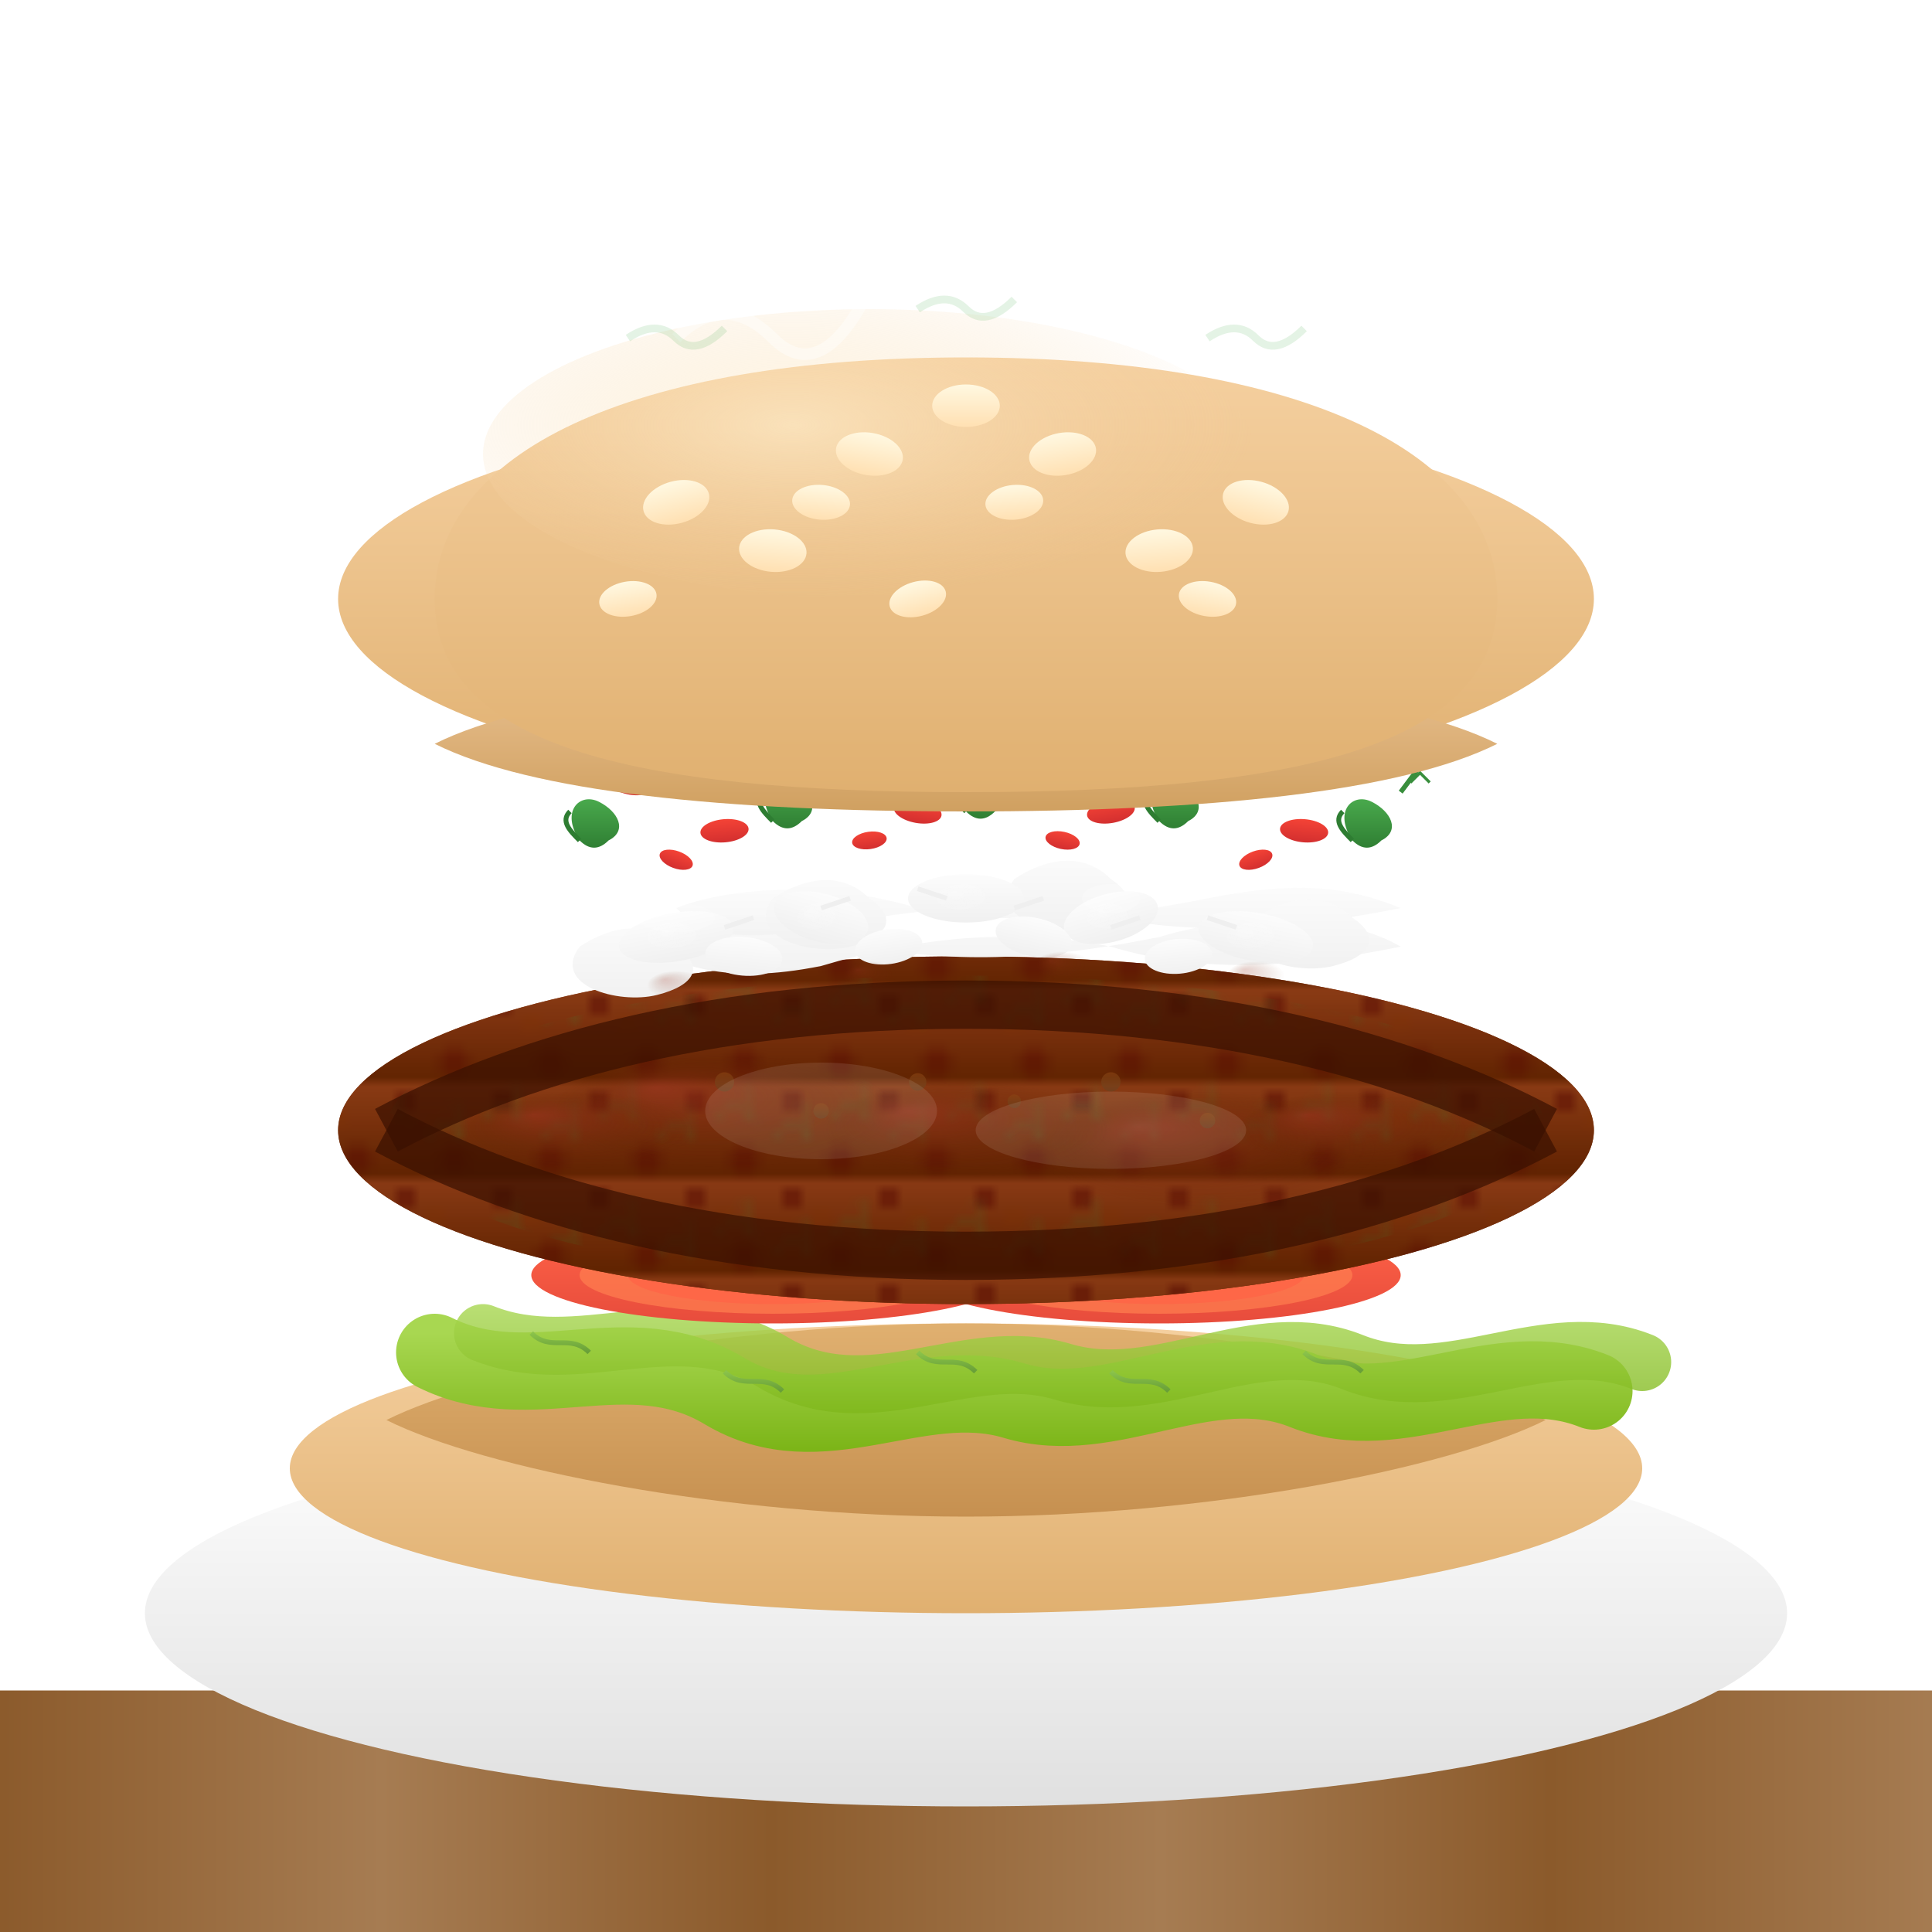 <?xml version="1.0" encoding="UTF-8" standalone="no"?>
<svg width="200" height="200" viewBox="0 0 200 200" xmlns="http://www.w3.org/2000/svg">
  <defs>
    <!-- Wooden Table -->
    <linearGradient id="woodGradient" x1="0%" y1="0%" x2="100%" y2="0%">
      <stop offset="0%" stop-color="#8B5A2B" />
      <stop offset="20%" stop-color="#A67C52" />
      <stop offset="40%" stop-color="#8B5A2B" />
      <stop offset="60%" stop-color="#A67C52" />
      <stop offset="80%" stop-color="#8B5A2B" />
      <stop offset="100%" stop-color="#A67C52" />
    </linearGradient>
    
    <!-- Plate Gradient -->
    <linearGradient id="plateGradient" x1="0%" y1="0%" x2="0%" y2="100%">
      <stop offset="0%" stop-color="#FFFFFF" />
      <stop offset="100%" stop-color="#E0E0E0" />
    </linearGradient>
    
    <!-- Bottom Bun Gradient -->
    <linearGradient id="bottomBunGradient" x1="0%" y1="0%" x2="0%" y2="100%">
      <stop offset="0%" stop-color="#F5D0A0" />
      <stop offset="100%" stop-color="#E0B070" />
    </linearGradient>
    
    <!-- Bottom Bun Edge Gradient -->
    <linearGradient id="bottomBunEdgeGradient" x1="0%" y1="0%" x2="0%" y2="100%">
      <stop offset="0%" stop-color="#E0B070" />
      <stop offset="100%" stop-color="#C69050" />
    </linearGradient>
    
    <!-- Tomato Gradient - Enhanced -->
    <linearGradient id="tomatoGradient" x1="0%" y1="0%" x2="0%" y2="100%">
      <stop offset="0%" stop-color="#FF6347" />
      <stop offset="100%" stop-color="#E74C3C" />
    </linearGradient>
    
    <!-- Tomato Shine -->
    <radialGradient id="tomatoShine" cx="30%" cy="30%" r="50%" fx="20%" fy="20%">
      <stop offset="0%" stop-color="#FFFFFF" stop-opacity="0.4" />
      <stop offset="100%" stop-color="#FFFFFF" stop-opacity="0" />
    </radialGradient>
    
    <!-- Lettuce Gradient - Enhanced -->
    <linearGradient id="lettuceGradient" x1="0%" y1="0%" x2="0%" y2="100%">
      <stop offset="0%" stop-color="#A8D751" />
      <stop offset="100%" stop-color="#7CB518" />
    </linearGradient>
    
    <!-- Lettuce Vein Gradient -->
    <linearGradient id="lettuceVeinGradient" x1="0%" y1="0%" x2="0%" y2="100%">
      <stop offset="0%" stop-color="#8BC34A" />
      <stop offset="100%" stop-color="#689F38" />
    </linearGradient>
    
    <!-- Patty Gradient - Enhanced for Mountain style -->
    <linearGradient id="pattyGradient" x1="0%" y1="0%" x2="0%" y2="100%">
      <stop offset="0%" stop-color="#8D3C16" />
      <stop offset="100%" stop-color="#5E2200" />
    </linearGradient>
    
    <!-- Patty Texture Gradient -->
    <radialGradient id="pattyTextureGradient" cx="50%" cy="50%" r="50%" fx="30%" fy="30%">
      <stop offset="0%" stop-color="#9A3220" stop-opacity="0.8" />
      <stop offset="100%" stop-color="#602000" stop-opacity="0" />
    </radialGradient>
    
    <!-- Mountain Cheese Gradient - Enhanced -->
    <linearGradient id="cheeseGradient" x1="0%" y1="0%" x2="0%" y2="100%">
      <stop offset="0%" stop-color="#FCFCFC" />
      <stop offset="100%" stop-color="#F0F0F0" />
    </linearGradient>
    
    <!-- Cheese Shine Gradient -->
    <radialGradient id="cheeseShine" cx="40%" cy="40%" r="60%" fx="30%" fy="30%">
      <stop offset="0%" stop-color="#FFFFFF" stop-opacity="0.6" />
      <stop offset="100%" stop-color="#FCFCFC" stop-opacity="0" />
    </radialGradient>
    
    <!-- Mountain Herb Gradient - Enhanced -->
    <linearGradient id="herbGradient" x1="0%" y1="0%" x2="0%" y2="100%">
      <stop offset="0%" stop-color="#4DAF50" />
      <stop offset="100%" stop-color="#2E7D32" />
    </linearGradient>
    
    <!-- Pepper Flakes Gradient - Enhanced -->
    <linearGradient id="pepperGradient" x1="0%" y1="0%" x2="0%" y2="100%">
      <stop offset="0%" stop-color="#F44336" />
      <stop offset="100%" stop-color="#D32F2F" />
    </linearGradient>
    
    <!-- Top Bun Gradient -->
    <linearGradient id="topBunGradient" x1="0%" y1="0%" x2="0%" y2="100%">
      <stop offset="0%" stop-color="#F5D0A0" />
      <stop offset="100%" stop-color="#E0B070" />
    </linearGradient>
    
    <!-- Top Bun Edge Gradient -->
    <linearGradient id="topBunEdgeGradient" x1="0%" y1="0%" x2="0%" y2="100%">
      <stop offset="0%" stop-color="#E8C090" />
      <stop offset="100%" stop-color="#D0A060" />
    </linearGradient>
    
    <!-- Top Bun Highlight -->
    <radialGradient id="topBunHighlight" cx="40%" cy="40%" r="60%" fx="40%" fy="40%">
      <stop offset="0%" stop-color="#FFF0D0" stop-opacity="0.6" />
      <stop offset="100%" stop-color="#F5D0A0" stop-opacity="0" />
    </radialGradient>
    
    <!-- Sesame Seed Gradient - Enhanced -->
    <linearGradient id="sesameGradient" x1="0%" y1="0%" x2="0%" y2="100%">
      <stop offset="0%" stop-color="#FFF8E1" />
      <stop offset="100%" stop-color="#FFE0B2" />
    </linearGradient>
    
    <!-- Mountain Spice Blend Gradient -->
    <linearGradient id="spiceBlendGradient" x1="0%" y1="0%" x2="0%" y2="100%">
      <stop offset="0%" stop-color="#8B4513" />
      <stop offset="100%" stop-color="#654321" />
    </linearGradient>
    
    <!-- Drop Shadow -->
    <filter id="dropShadow" x="-20%" y="-20%" width="140%" height="140%">
      <feGaussianBlur in="SourceAlpha" stdDeviation="2" />
      <feOffset dx="0" dy="2" result="offsetblur" />
      <feComponentTransfer>
        <feFuncA type="linear" slope="0.3" />
      </feComponentTransfer>
      <feMerge>
        <feMergeNode />
        <feMergeNode in="SourceGraphic" />
      </feMerge>
    </filter>
    
    <!-- Inner Shadow -->
    <filter id="innerShadow" x="-50%" y="-50%" width="200%" height="200%">
      <feGaussianBlur in="SourceAlpha" stdDeviation="1" result="blur" />
      <feOffset dx="0" dy="1" />
      <feComposite in2="SourceAlpha" operator="arithmetic" k2="-1" k3="1" />
      <feColorMatrix type="matrix" values="0 0 0 0 0  0 0 0 0 0  0 0 0 0 0  0 0 0 0.3 0" />
      <feMerge>
        <feMergeNode />
        <feMergeNode in="SourceGraphic" />
      </feMerge>
    </filter>
    
    <!-- Meat Texture - Enhanced for Mountain style -->
    <pattern id="meatPattern" width="10" height="10" patternUnits="userSpaceOnUse">
      <rect width="10" height="10" fill="url(#pattyGradient)" />
      <circle cx="2" cy="2" r="1" fill="#500000" opacity="0.6" />
      <circle cx="7" cy="8" r="1.5" fill="#500000" opacity="0.4" />
      <circle cx="5" cy="4" r="0.8" fill="#7F3300" opacity="0.4" />
    </pattern>
    
    <!-- Mountain Herbs Pattern -->
    <pattern id="herbPattern" width="12" height="12" patternUnits="userSpaceOnUse">
      <rect width="12" height="12" fill="transparent" />
      <path d="M2,6 L4,4 L6,6 L5,2" stroke="#388E3C" stroke-width="0.5" fill="none" />
      <path d="M8,8 L10,6 L12,8 L11,4" stroke="#388E3C" stroke-width="0.5" fill="none" />
    </pattern>
  </defs>
  
  <!-- Wooden Table Background -->
  <rect x="0" y="175" width="200" height="25" fill="url(#woodGradient)" />
  
  <!-- Plate with Shadow -->
  <ellipse cx="100" cy="165" rx="85" ry="20" fill="url(#plateGradient)" filter="url(#dropShadow)" />
  
  <!-- Bottom Bun -->
  <g filter="url(#dropShadow)">
    <ellipse cx="100" cy="150" rx="70" ry="15" fill="url(#bottomBunGradient)" />
    <path d="M40,145 C50,150 75,155 100,155 C125,155 150,150 160,145 C150,140 125,135 100,135 C75,135 50,140 40,145 Z" fill="url(#bottomBunEdgeGradient)" />
  </g>
  
  <!-- Lettuce - Enhanced -->
  <g filter="url(#dropShadow)">
    <path d="M45,138 C55,143 65,136 75,142 C85,148 95,140 105,143 C115,146 125,138 135,142 C145,146 155,138 165,142" fill="none" stroke="url(#lettuceGradient)" stroke-width="8" stroke-linecap="round" />
    <path d="M50,136 C60,140 70,133 80,139 C90,145 100,137 110,140 C120,143 130,135 140,139 C150,143 160,135 170,139" fill="none" stroke="url(#lettuceGradient)" stroke-width="6" stroke-linecap="round" opacity="0.8" />
    
    <!-- Lettuce Veins -->
    <path d="M55,136 C57,138 59,136 61,138" stroke="url(#lettuceVeinGradient)" stroke-width="0.5" fill="none" />
    <path d="M75,140 C77,142 79,140 81,142" stroke="url(#lettuceVeinGradient)" stroke-width="0.5" fill="none" />
    <path d="M95,138 C97,140 99,138 101,140" stroke="url(#lettuceVeinGradient)" stroke-width="0.5" fill="none" />
    <path d="M115,140 C117,142 119,140 121,142" stroke="url(#lettuceVeinGradient)" stroke-width="0.5" fill="none" />
    <path d="M135,138 C137,140 139,138 141,140" stroke="url(#lettuceVeinGradient)" stroke-width="0.5" fill="none" />
  </g>
  
  <!-- Tomato Slices - Enhanced -->
  <g filter="url(#dropShadow)">
    <ellipse cx="80" cy="130" rx="25" ry="5" fill="url(#tomatoGradient)" />
    <ellipse cx="80" cy="130" rx="20" ry="4" fill="#FF7F50" opacity="0.7" />
    <ellipse cx="80" cy="130" rx="15" ry="3" fill="#FF6347" opacity="0.7" />
    <ellipse cx="80" cy="130" rx="8" ry="1.5" fill="url(#tomatoShine)" opacity="0.3" />
    
    <!-- Tomato Seeds -->
    <circle cx="75" cy="130" r="0.8" fill="#FFD700" opacity="0.7" />
    <circle cx="80" cy="129.5" r="0.8" fill="#FFD700" opacity="0.7" />
    <circle cx="85" cy="130" r="0.8" fill="#FFD700" opacity="0.7" />
    <circle cx="78" cy="131" r="0.8" fill="#FFD700" opacity="0.7" />
    <circle cx="82" cy="131" r="0.8" fill="#FFD700" opacity="0.7" />
    
    <ellipse cx="120" cy="130" rx="25" ry="5" fill="url(#tomatoGradient)" />
    <ellipse cx="120" cy="130" rx="20" ry="4" fill="#FF7F50" opacity="0.7" />
    <ellipse cx="120" cy="130" rx="15" ry="3" fill="#FF6347" opacity="0.7" />
    <ellipse cx="120" cy="130" rx="8" ry="1.5" fill="url(#tomatoShine)" opacity="0.3" />
    
    <!-- Tomato Seeds -->
    <circle cx="115" cy="130" r="0.8" fill="#FFD700" opacity="0.7" />
    <circle cx="120" cy="129.5" r="0.8" fill="#FFD700" opacity="0.7" />
    <circle cx="125" cy="130" r="0.8" fill="#FFD700" opacity="0.7" />
    <circle cx="118" cy="131" r="0.8" fill="#FFD700" opacity="0.7" />
    <circle cx="122" cy="131" r="0.8" fill="#FFD700" opacity="0.7" />
  </g>
  
  <!-- Mountain-Style Patty (thicker) - Enhanced -->
  <g filter="url(#dropShadow)">
    <ellipse cx="100" cy="115" rx="65" ry="18" fill="url(#pattyGradient)" />
    <ellipse cx="100" cy="115" rx="65" ry="18" fill="url(#meatPattern)" opacity="0.9" />
    <ellipse cx="100" cy="115" rx="60" ry="16" fill="url(#herbPattern)" opacity="0.2" />
    
    <!-- Patty Texture Details - Enhanced -->
    <ellipse cx="75" cy="113" rx="18" ry="6" fill="url(#pattyTextureGradient)" opacity="0.7" />
    <ellipse cx="125" cy="117" rx="18" ry="6" fill="url(#pattyTextureGradient)" opacity="0.7" />
    <ellipse cx="100" cy="115" rx="15" ry="5" fill="url(#pattyTextureGradient)" opacity="0.7" />
    <ellipse cx="60" cy="115" rx="12" ry="4" fill="url(#pattyTextureGradient)" opacity="0.7" />
    <ellipse cx="140" cy="115" rx="12" ry="4" fill="url(#pattyTextureGradient)" opacity="0.7" />
    
    <!-- Seared Edges - Enhanced -->
    <path d="M40,115 C55,123 75,128 100,128 C125,128 145,123 160,115" stroke="#3A1000" stroke-width="5" fill="none" opacity="0.7" />
    <path d="M40,115 C55,107 75,102 100,102 C125,102 145,107 160,115" stroke="#3A1000" stroke-width="5" fill="none" opacity="0.7" />
    
    <!-- Mountain Spice Blend Sprinkles -->
    <g opacity="0.6">
      <circle cx="75" cy="110" r="1" fill="url(#spiceBlendGradient)" />
      <circle cx="85" cy="113" r="0.8" fill="url(#spiceBlendGradient)" />
      <circle cx="95" cy="110" r="0.9" fill="url(#spiceBlendGradient)" />
      <circle cx="105" cy="112" r="0.7" fill="url(#spiceBlendGradient)" />
      <circle cx="115" cy="110" r="1" fill="url(#spiceBlendGradient)" />
      <circle cx="125" cy="114" r="0.8" fill="url(#spiceBlendGradient)" />
    </g>
  </g>
  
  <!-- Mountain Cheese (Feta style) - Enhanced -->
  <g filter="url(#dropShadow)">
    <!-- Breaking up the single large cheese ellipse into several irregular chunks -->
    <path d="M65,95 C70,93 80,91 90,96 C100,98 110,97 120,95 C130,92 140,93 145,96 C135,98 125,99 115,96 C105,94 95,95 85,98 C75,100 70,98 65,95 Z" fill="url(#cheeseGradient)" />
    <path d="M70,92 C75,90 85,89 95,92 C105,94 115,93 125,91 C135,89 140,90 145,92 C135,94 125,95 115,93 C105,91 95,92 85,94 C75,96 72,94 70,92 Z" fill="url(#cheeseGradient)" opacity="0.8" />
    
    <!-- More natural cheese chunks scattered around -->
    <path d="M60,96 C63,94 67,93 70,96 C73,98 72,100 68,101 C64,102 57,100 60,96 Z" fill="url(#cheeseGradient)" />
    <path d="M80,91 C83,89 87,88 90,91 C93,93 92,95 88,96 C84,97 77,95 80,91 Z" fill="url(#cheeseGradient)" />
    <path d="M105,89 C108,87 112,86 115,89 C118,91 117,93 113,94 C109,95 102,93 105,89 Z" fill="url(#cheeseGradient)" />
    <path d="M130,93 C133,91 137,90 140,93 C143,95 142,97 138,98 C134,99 127,97 130,93 Z" fill="url(#cheeseGradient)" />
    
    <!-- Cheese Crumbles - Enhanced with more varied shapes -->
    <ellipse cx="70" cy="95" rx="6" ry="2.5" fill="url(#cheeseGradient)" transform="rotate(-10,70,95)" />
    <ellipse cx="70" cy="95" rx="3" ry="1.5" fill="url(#cheeseShine)" opacity="0.4" />
    
    <ellipse cx="85" cy="93" rx="5" ry="2.5" fill="url(#cheeseGradient)" transform="rotate(15,85,93)" />
    <ellipse cx="85" cy="93" rx="2.5" ry="1.5" fill="url(#cheeseShine)" opacity="0.4" />
    
    <ellipse cx="100" cy="91" rx="6" ry="2.5" fill="url(#cheeseGradient)" />
    <ellipse cx="100" cy="91" rx="3" ry="1.5" fill="url(#cheeseShine)" opacity="0.4" />
    
    <ellipse cx="115" cy="93" rx="5" ry="2.5" fill="url(#cheeseGradient)" transform="rotate(-15,115,93)" />
    <ellipse cx="115" cy="93" rx="2.5" ry="1.5" fill="url(#cheeseShine)" opacity="0.4" />
    
    <ellipse cx="130" cy="95" rx="6" ry="2.5" fill="url(#cheeseGradient)" transform="rotate(10,130,95)" />
    <ellipse cx="130" cy="95" rx="3" ry="1.5" fill="url(#cheeseShine)" opacity="0.4" />
    
    <!-- Additional Cheese Crumbles with more texture -->
    <ellipse cx="77" cy="97" rx="4" ry="2" fill="url(#cheeseGradient)" transform="rotate(5,77,97)" />
    <ellipse cx="92" cy="96" rx="3.5" ry="1.8" fill="url(#cheeseGradient)" transform="rotate(-8,92,96)" />
    <ellipse cx="107" cy="95" rx="4" ry="2" fill="url(#cheeseGradient)" transform="rotate(12,107,95)" />
    <ellipse cx="122" cy="97" rx="3.5" ry="1.8" fill="url(#cheeseGradient)" transform="rotate(-5,122,97)" />
    
    <!-- Cheese texture elements -->
    <path d="M75,94 L78,93" stroke="#EFEFEF" stroke-width="0.5" fill="none" />
    <path d="M85,92 L88,91" stroke="#EFEFEF" stroke-width="0.5" fill="none" />
    <path d="M95,90 L98,91" stroke="#EFEFEF" stroke-width="0.5" fill="none" />
    <path d="M105,92 L108,91" stroke="#EFEFEF" stroke-width="0.5" fill="none" />
    <path d="M115,94 L118,93" stroke="#EFEFEF" stroke-width="0.5" fill="none" />
    <path d="M125,93 L128,94" stroke="#EFEFEF" stroke-width="0.5" fill="none" />
    
    <!-- Cheese-meat integration spots -->
    <ellipse cx="70" cy="100" rx="3" ry="1.5" fill="url(#pattyTextureGradient)" opacity="0.3" />
    <ellipse cx="90" cy="99" rx="3" ry="1.5" fill="url(#pattyTextureGradient)" opacity="0.3" />
    <ellipse cx="110" cy="98" rx="3" ry="1.5" fill="url(#pattyTextureGradient)" opacity="0.3" />
    <ellipse cx="130" cy="99" rx="3" ry="1.5" fill="url(#pattyTextureGradient)" opacity="0.3" />
  </g>
  
  <!-- Mountain Herbs (Thyme, Rosemary) - Enhanced -->
  <g filter="url(#dropShadow)">
    <!-- Thyme Sprigs -->
    <path d="M60,85 C58,82 60,80 62,81 C64,82 65,84 63,85 C62,86 61,86 60,85" fill="url(#herbGradient)" />
    <path d="M60,85 C59,84 58,83 59,82" stroke="#2E7D32" stroke-width="0.5" fill="none" />
    
    <path d="M80,83 C78,80 80,78 82,79 C84,80 85,82 83,83 C82,84 81,84 80,83" fill="url(#herbGradient)" />
    <path d="M80,83 C79,82 78,81 79,80" stroke="#2E7D32" stroke-width="0.5" fill="none" />
    
    <path d="M100,82 C98,79 100,77 102,78 C104,79 105,81 103,82 C102,83 101,83 100,82" fill="url(#herbGradient)" />
    <path d="M100,82 C99,81 98,80 99,79" stroke="#2E7D32" stroke-width="0.5" fill="none" />
    
    <path d="M120,83 C118,80 120,78 122,79 C124,80 125,82 123,83 C122,84 121,84 120,83" fill="url(#herbGradient)" />
    <path d="M120,83 C119,82 118,81 119,80" stroke="#2E7D32" stroke-width="0.5" fill="none" />
    
    <path d="M140,85 C138,82 140,80 142,81 C144,82 145,84 143,85 C142,86 141,86 140,85" fill="url(#herbGradient)" />
    <path d="M140,85 C139,84 138,83 139,82" stroke="#2E7D32" stroke-width="0.5" fill="none" />
    
    <!-- Rosemary Sprigs -->
    <path d="M65,80 L68,76" stroke="#388E3C" stroke-width="0.5" fill="none" />
    <path d="M66,79 L67,78 L68,79" stroke="#388E3C" stroke-width="0.3" fill="none" />
    <path d="M67,77 L68,76 L69,77" stroke="#388E3C" stroke-width="0.3" fill="none" />
    
    <path d="M85,78 L88,74" stroke="#388E3C" stroke-width="0.5" fill="none" />
    <path d="M86,77 L87,76 L88,77" stroke="#388E3C" stroke-width="0.3" fill="none" />
    <path d="M87,75 L88,74 L89,75" stroke="#388E3C" stroke-width="0.3" fill="none" />
    
    <path d="M105,77 L108,73" stroke="#388E3C" stroke-width="0.5" fill="none" />
    <path d="M106,76 L107,75 L108,76" stroke="#388E3C" stroke-width="0.3" fill="none" />
    <path d="M107,74 L108,73 L109,74" stroke="#388E3C" stroke-width="0.3" fill="none" />
    
    <path d="M125,78 L128,74" stroke="#388E3C" stroke-width="0.5" fill="none" />
    <path d="M126,77 L127,76 L128,77" stroke="#388E3C" stroke-width="0.3" fill="none" />
    <path d="M127,75 L128,74 L129,75" stroke="#388E3C" stroke-width="0.3" fill="none" />
    
    <path d="M145,80 L148,76" stroke="#388E3C" stroke-width="0.5" fill="none" />
    <path d="M146,79 L147,78 L148,79" stroke="#388E3C" stroke-width="0.3" fill="none" />
    <path d="M147,77 L148,76 L149,77" stroke="#388E3C" stroke-width="0.3" fill="none" />
  </g>
  
  <!-- Red Pepper Flakes - Enhanced -->
  <g filter="url(#innerShadow)">
    <ellipse cx="75" cy="85" rx="2.5" ry="1.2" fill="url(#pepperGradient)" transform="rotate(-5,75,85)" />
    <ellipse cx="95" cy="83" rx="2.5" ry="1.2" fill="url(#pepperGradient)" transform="rotate(10,95,83)" />
    <ellipse cx="115" cy="83" rx="2.5" ry="1.2" fill="url(#pepperGradient)" transform="rotate(-10,115,83)" />
    <ellipse cx="135" cy="85" rx="2.5" ry="1.2" fill="url(#pepperGradient)" transform="rotate(5,135,85)" />
    
    <ellipse cx="65" cy="80" rx="2.5" ry="1.2" fill="url(#pepperGradient)" transform="rotate(15,65,80)" />
    <ellipse cx="85" cy="78" rx="2.5" ry="1.2" fill="url(#pepperGradient)" transform="rotate(-5,85,78)" />
    <ellipse cx="105" cy="78" rx="2.5" ry="1.2" fill="url(#pepperGradient)" transform="rotate(5,105,78)" />
    <ellipse cx="125" cy="80" rx="2.5" ry="1.2" fill="url(#pepperGradient)" transform="rotate(-15,125,80)" />
    
    <!-- Additional Pepper Flakes -->
    <ellipse cx="70" cy="88" rx="1.8" ry="0.9" fill="url(#pepperGradient)" transform="rotate(20,70,88)" />
    <ellipse cx="90" cy="86" rx="1.8" ry="0.9" fill="url(#pepperGradient)" transform="rotate(-8,90,86)" />
    <ellipse cx="110" cy="86" rx="1.8" ry="0.9" fill="url(#pepperGradient)" transform="rotate(12,110,86)" />
    <ellipse cx="130" cy="88" rx="1.8" ry="0.9" fill="url(#pepperGradient)" transform="rotate(-20,130,88)" />
  </g>
  
  <!-- Top Bun - Enhanced -->
  <g filter="url(#dropShadow)">
    <!-- Top Bun Main -->
    <ellipse cx="100" cy="60" rx="65" ry="20" fill="url(#topBunGradient)" />
    
    <!-- Top Bun Curved Bottom Edge -->
    <path d="M45,75 C55,70 75,68 100,68 C125,68 145,70 155,75 C145,80 125,82 100,82 C75,82 55,80 45,75 Z" fill="url(#topBunEdgeGradient)" />
    
    <!-- Top Bun Dome -->
    <path d="M45,60 C45,45 65,35 100,35 C135,35 155,45 155,60 C155,75 135,80 100,80 C65,80 45,75 45,60 Z" fill="url(#topBunGradient)" />
    
    <!-- Top Bun Highlight -->
    <ellipse cx="90" cy="45" rx="40" ry="15" fill="url(#topBunHighlight)" />
    
    <!-- Sesame Seeds - Enhanced -->
    <ellipse cx="70" cy="50" rx="3.5" ry="2.2" fill="url(#sesameGradient)" transform="rotate(-15,70,50)" />
    <ellipse cx="90" cy="45" rx="3.5" ry="2.2" fill="url(#sesameGradient)" transform="rotate(10,90,45)" />
    <ellipse cx="110" cy="45" rx="3.5" ry="2.2" fill="url(#sesameGradient)" transform="rotate(-10,110,45)" />
    <ellipse cx="130" cy="50" rx="3.5" ry="2.2" fill="url(#sesameGradient)" transform="rotate(15,130,50)" />
    <ellipse cx="80" cy="55" rx="3.5" ry="2.2" fill="url(#sesameGradient)" transform="rotate(5,80,55)" />
    <ellipse cx="120" cy="55" rx="3.5" ry="2.2" fill="url(#sesameGradient)" transform="rotate(-5,120,55)" />
    <ellipse cx="100" cy="40" rx="3.5" ry="2.2" fill="url(#sesameGradient)" />
    
    <!-- Additional Sesame Seeds -->
    <ellipse cx="65" cy="60" rx="3" ry="1.8" fill="url(#sesameGradient)" transform="rotate(-10,65,60)" />
    <ellipse cx="85" cy="50" rx="3" ry="1.8" fill="url(#sesameGradient)" transform="rotate(5,85,50)" />
    <ellipse cx="105" cy="50" rx="3" ry="1.8" fill="url(#sesameGradient)" transform="rotate(-5,105,50)" />
    <ellipse cx="125" cy="60" rx="3" ry="1.8" fill="url(#sesameGradient)" transform="rotate(10,125,60)" />
    <ellipse cx="95" cy="60" rx="3" ry="1.8" fill="url(#sesameGradient)" transform="rotate(-15,95,60)" />
  </g>
  
  <!-- Highlights -->
  <ellipse cx="85" cy="115" rx="12" ry="5" fill="#FFFFFF" opacity="0.1" />
  <ellipse cx="115" cy="117" rx="14" ry="4" fill="#FFFFFF" opacity="0.1" />
  <ellipse cx="70" cy="95" rx="4" ry="1.5" fill="#FFFFFF" opacity="0.2" />
  <ellipse cx="115" cy="93" rx="3" ry="1.5" fill="#FFFFFF" opacity="0.2" />
  
  <!-- Steam Effect - Enhanced -->
  <g opacity="0.4">
    <path d="M70,35 Q75,30 80,35 Q85,40 90,30" stroke="#FFFFFF" stroke-width="1.2" fill="none" />
    <path d="M100,30 Q105,25 110,30 Q115,35 120,25" stroke="#FFFFFF" stroke-width="1.2" fill="none" />
    <path d="M85,25 Q90,20 95,25 Q100,30 105,20" stroke="#FFFFFF" stroke-width="1.2" fill="none" />
  </g>
  
  <!-- Mountain Aroma Effect -->
  <g opacity="0.15">
    <path d="M65,35 Q68,33 70,35 Q72,37 75,34" stroke="#4DAF50" stroke-width="0.8" fill="none" />
    <path d="M95,32 Q98,30 100,32 Q102,34 105,31" stroke="#4DAF50" stroke-width="0.8" fill="none" />
    <path d="M125,35 Q128,33 130,35 Q132,37 135,34" stroke="#4DAF50" stroke-width="0.8" fill="none" />
  </g>
</svg>

